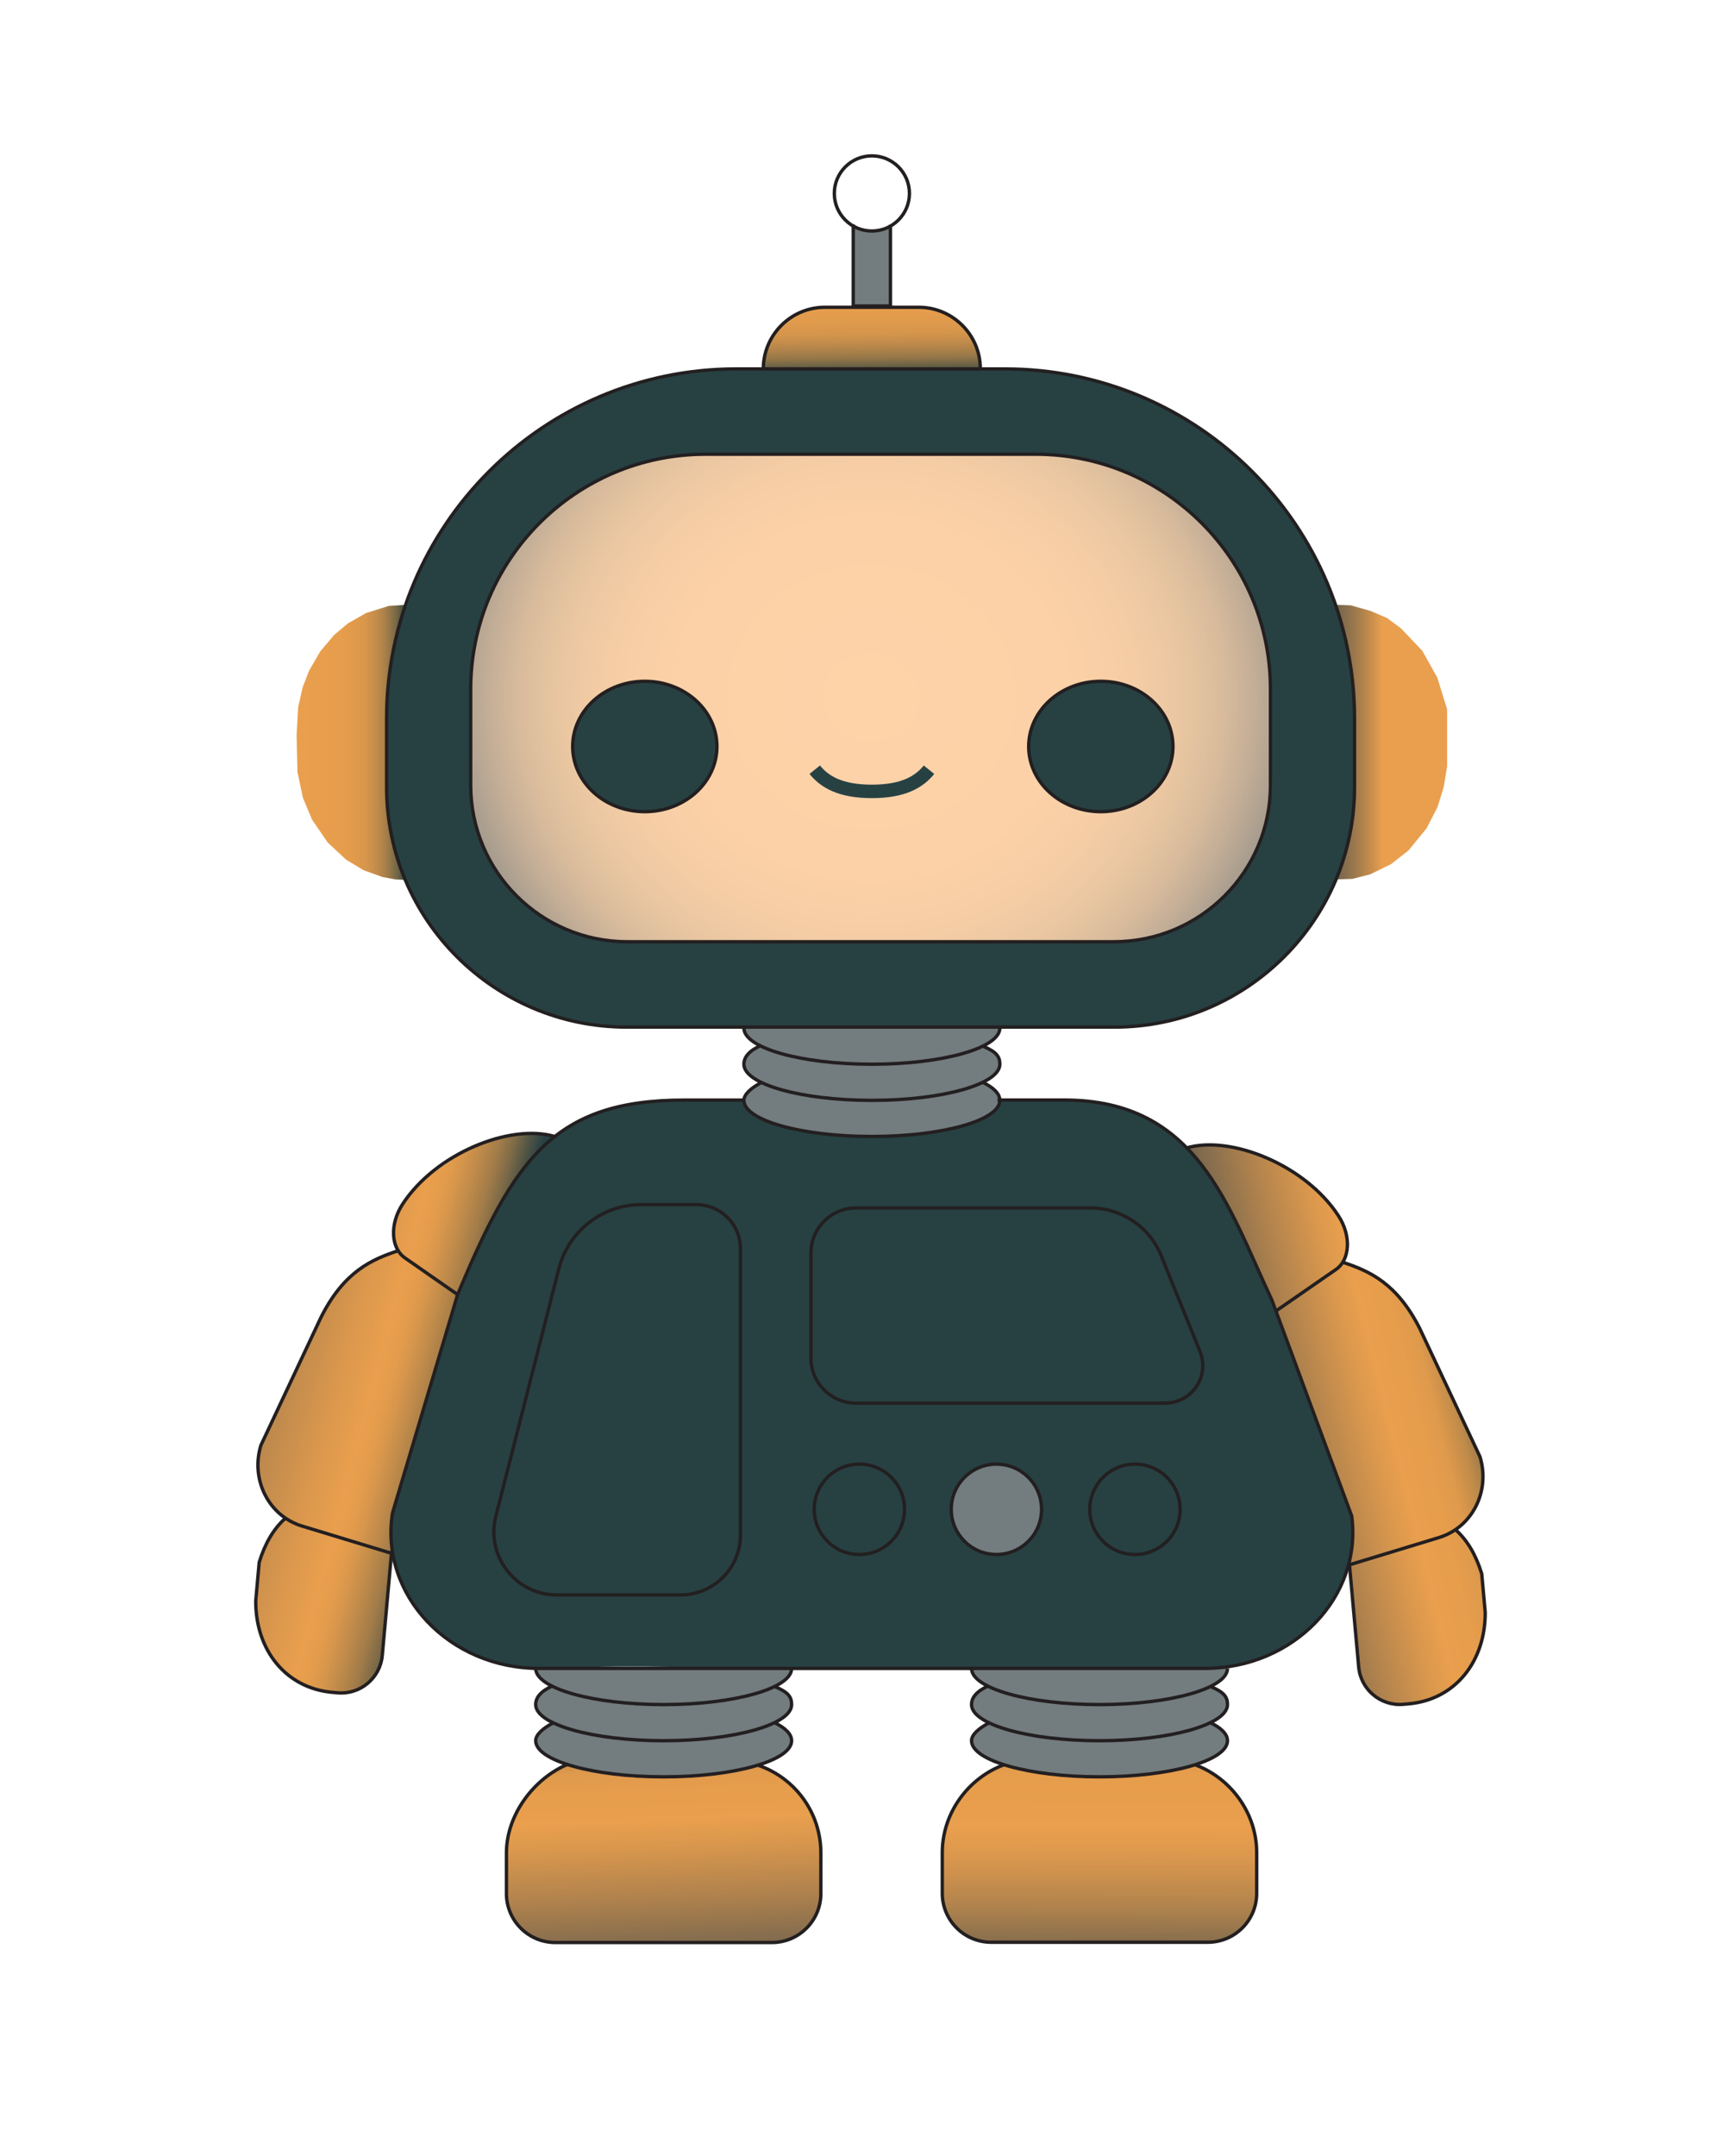<?xml version="1.0" encoding="UTF-8"?>
<svg xmlns="http://www.w3.org/2000/svg" xmlns:xlink="http://www.w3.org/1999/xlink" viewBox="0 0 511.6 640.4">
  <defs>
    <style>
      .cls-1, .cls-2 {
        fill: none;
      }

      .cls-1, .cls-2, .cls-3 {
        stroke-miterlimit: 10;
      }

      .cls-1, .cls-3 {
        stroke: #231f20;
      }

      .cls-4 {
        fill: url(#linear-gradient);
      }

      .cls-4, .cls-5, .cls-6, .cls-7, .cls-8, .cls-9, .cls-10, .cls-11, .cls-12, .cls-13 {
        stroke-width: 0px;
      }

      .cls-5 {
        fill: url(#linear-gradient-6);
      }

      .cls-6, .cls-3 {
        fill: #274143;
      }

      .cls-7 {
        fill: url(#linear-gradient-5);
      }

      .cls-2 {
        stroke: #274143;
        stroke-width: 4px;
      }

      .cls-8 {
        fill: url(#linear-gradient-2);
      }

      .cls-9 {
        fill: url(#linear-gradient-7);
      }

      .cls-10 {
        fill: url(#linear-gradient-3);
      }

      .cls-11 {
        fill: url(#radial-gradient);
      }

      .cls-12 {
        fill: #737c7f;
      }

      .cls-13 {
        fill: url(#linear-gradient-4);
      }
    </style>
    <linearGradient id="linear-gradient" x1="354.57" y1="431.24" x2="440.6" y2="410.09" gradientUnits="userSpaceOnUse">
      <stop offset=".22" stop-color="#73644e"/>
      <stop offset=".42" stop-color="#b0824d"/>
      <stop offset=".58" stop-color="#d9974d"/>
      <stop offset=".66" stop-color="#e99f4d"/>
      <stop offset=".76" stop-color="#e69d4c"/>
      <stop offset=".82" stop-color="#df9a4c"/>
      <stop offset=".85" stop-color="#d2934b"/>
      <stop offset=".89" stop-color="#bf8b4a"/>
      <stop offset=".92" stop-color="#a77f49"/>
      <stop offset=".94" stop-color="#8a7048"/>
      <stop offset=".97" stop-color="#665f46"/>
      <stop offset=".99" stop-color="#3f4c44"/>
      <stop offset="1" stop-color="#274143"/>
    </linearGradient>
    <linearGradient id="linear-gradient-2" x1="53.45" y1="399.39" x2="139.25" y2="422.24" gradientUnits="userSpaceOnUse">
      <stop offset="0" stop-color="#73644e"/>
      <stop offset=".09" stop-color="#866d4d"/>
      <stop offset=".35" stop-color="#bb884d"/>
      <stop offset=".55" stop-color="#dc984d"/>
      <stop offset=".66" stop-color="#e99f4d"/>
      <stop offset=".71" stop-color="#e49c4c"/>
      <stop offset=".75" stop-color="#d7964c"/>
      <stop offset=".8" stop-color="#c18b4a"/>
      <stop offset=".86" stop-color="#a27c49"/>
      <stop offset=".91" stop-color="#7b6947"/>
      <stop offset=".96" stop-color="#4b5244"/>
      <stop offset="1" stop-color="#274143"/>
    </linearGradient>
    <linearGradient id="linear-gradient-3" x1="326.57" y1="588.18" x2="326.83" y2="494.68" gradientUnits="userSpaceOnUse">
      <stop offset=".07" stop-color="#73644e"/>
      <stop offset=".11" stop-color="#836c4d"/>
      <stop offset=".23" stop-color="#af824d"/>
      <stop offset=".34" stop-color="#ce914d"/>
      <stop offset=".43" stop-color="#e29b4d"/>
      <stop offset=".49" stop-color="#e99f4d"/>
      <stop offset=".65" stop-color="#e69d4c"/>
      <stop offset=".72" stop-color="#df9a4c"/>
      <stop offset=".78" stop-color="#d2934b"/>
      <stop offset=".83" stop-color="#bf8b4a"/>
      <stop offset=".87" stop-color="#a77f49"/>
      <stop offset=".91" stop-color="#8a7048"/>
      <stop offset=".95" stop-color="#665f46"/>
      <stop offset=".98" stop-color="#3f4c44"/>
      <stop offset="1" stop-color="#274143"/>
    </linearGradient>
    <linearGradient id="linear-gradient-4" x1="198.98" y1="602.68" x2="195.16" y2="509.13" gradientUnits="userSpaceOnUse">
      <stop offset=".22" stop-color="#73644e"/>
      <stop offset=".42" stop-color="#b0824d"/>
      <stop offset=".58" stop-color="#d9974d"/>
      <stop offset=".66" stop-color="#e99f4d"/>
      <stop offset=".76" stop-color="#e69d4c"/>
      <stop offset=".82" stop-color="#df9a4c"/>
      <stop offset=".85" stop-color="#d2934b"/>
      <stop offset=".89" stop-color="#bf8b4a"/>
      <stop offset=".92" stop-color="#a77f49"/>
      <stop offset=".94" stop-color="#8a7048"/>
      <stop offset=".97" stop-color="#665f46"/>
      <stop offset=".99" stop-color="#3f4c44"/>
      <stop offset="1" stop-color="#274143"/>
    </linearGradient>
    <linearGradient id="linear-gradient-5" x1="258.61" y1="69.68" x2="259.31" y2="130" gradientUnits="userSpaceOnUse">
      <stop offset=".13" stop-color="#e99f4d"/>
      <stop offset=".35" stop-color="#e79e4c"/>
      <stop offset=".43" stop-color="#e09a4c"/>
      <stop offset=".49" stop-color="#d4954b"/>
      <stop offset=".53" stop-color="#c38c4b"/>
      <stop offset=".57" stop-color="#ad8249"/>
      <stop offset=".61" stop-color="#927548"/>
      <stop offset=".64" stop-color="#716546"/>
      <stop offset=".67" stop-color="#4d5344"/>
      <stop offset=".69" stop-color="#274143"/>
    </linearGradient>
    <linearGradient id="linear-gradient-6" x1="383.4" y1="220.41" x2="421.8" y2="220.41" gradientUnits="userSpaceOnUse">
      <stop offset=".24" stop-color="#274143"/>
      <stop offset=".28" stop-color="#284143"/>
      <stop offset=".29" stop-color="#2f4444"/>
      <stop offset=".3" stop-color="#3b4947"/>
      <stop offset=".31" stop-color="#3e4a47"/>
      <stop offset=".32" stop-color="#494f48"/>
      <stop offset=".33" stop-color="#5b584b"/>
      <stop offset=".33" stop-color="#73644e"/>
      <stop offset=".39" stop-color="#7d694d"/>
      <stop offset=".49" stop-color="#9a774d"/>
      <stop offset=".63" stop-color="#c98f4d"/>
      <stop offset=".71" stop-color="#e99f4d"/>
    </linearGradient>
    <linearGradient id="linear-gradient-7" x1="88.12" y1="220.47" x2="120.97" y2="220.47" gradientUnits="userSpaceOnUse">
      <stop offset="0" stop-color="#e99f4d"/>
      <stop offset=".39" stop-color="#e79e4c"/>
      <stop offset=".54" stop-color="#e09a4c"/>
      <stop offset=".64" stop-color="#d4954b"/>
      <stop offset=".72" stop-color="#c38c4b"/>
      <stop offset=".79" stop-color="#ad8249"/>
      <stop offset=".85" stop-color="#927548"/>
      <stop offset=".91" stop-color="#716546"/>
      <stop offset=".96" stop-color="#4d5344"/>
      <stop offset="1" stop-color="#274143"/>
    </linearGradient>
    <radialGradient id="radial-gradient" cx="258.77" cy="207.28" fx="258.77" fy="207.28" r="136.25" gradientTransform="translate(0 16.45) scale(1 .92)" gradientUnits="userSpaceOnUse">
      <stop offset="0" stop-color="#fed3a8"/>
      <stop offset=".42" stop-color="#fcd1a7"/>
      <stop offset=".57" stop-color="#f5cda5"/>
      <stop offset=".68" stop-color="#e9c6a1"/>
      <stop offset=".77" stop-color="#d8bb9c"/>
      <stop offset=".84" stop-color="#c2ad96"/>
      <stop offset=".91" stop-color="#a79c8e"/>
      <stop offset=".97" stop-color="#878985"/>
      <stop offset="1" stop-color="#737c7f"/>
    </radialGradient>
  </defs>
  <g id="Layer_2" data-name="Layer 2">
    <polyline class="cls-4" points="352.57 340.91 359.7 340.03 368.53 341.24 375.54 343.57 383.18 347.46 389.35 351.88 394.91 357.42 398.92 363.44 400.31 368.2 399.96 372.42 398.92 374.87 403.4 376.51 407.78 378.65 410.91 380.74 415.77 385.32 419.76 390.85 423.81 398.81 439.56 432.35 440.59 437.25 440.41 441.19 438.74 446.83 435.9 451.21 432.42 454.31 435.99 458.37 439.14 464.34 440.59 469.23 440.92 475.28 441.17 481.42 440.39 486.56 438.18 492.67 435.33 497.14 432.31 500.29 427.46 503.54 422.71 505.31 416.95 506.17 411.18 505.3 407.26 502.7 404.61 499.19 403.65 495.03 400.87 464.75 401.75 459.39 401.9 455.48 401.61 450.51 379.01 389.4 377.55 384.93 369.84 368.5 365.1 358.75 361.09 351.86 356.61 345.52 352.57 340.91"/>
    <polyline class="cls-8" points="164.84 337.53 158.42 336.61 148.81 337.79 138.13 341.77 126.2 349.93 119.62 357.61 117.89 361.03 116.93 366.15 118.31 371.45 114.22 372.93 106.99 376.81 101.13 382.28 96.38 389.31 77.51 429.25 76.64 435.69 77.62 441.27 79.34 445.04 82.44 448.96 84.81 450.88 81.64 454.38 78.57 459.77 77.01 463.99 76.04 474.71 76.19 479.41 77.76 486.24 80.66 492.04 83.94 495.98 88.31 499.33 93.04 501.46 99.24 502.66 103.25 502.66 106.91 501.47 109.63 499.59 112.14 496.84 113.48 493.94 116.38 460.56 116.15 453.13 116.74 448.92 135.95 384.48 138.81 377.58 143.89 366.6 148.52 357.75 154.06 349.04 160.27 341.61 164.84 337.53"/>
    <path class="cls-10" d="m298.29,524.13c-.91.33-1.95.77-3.08,1.36-.57.29-1.6.85-2.82,1.67-.75.51-1.91,1.35-3.22,2.53-1.12,1.02-2,1.99-2.66,2.77-.62.74-1.34,1.67-2.08,2.81-.75,1.16-1.27,2.14-1.56,2.71-.63,1.27-1.06,2.36-1.34,3.13-.36,1.02-.6,1.86-.73,2.37-.32,1.26-.5,2.31-.6,3.03-.03.23-.15,1.07-.22,2.28-.09,1.47-.06,2.53-.04,3.35.04,1.82.02,3.14,0,5.37-.03,2.85-.12,3.63.02,5.51.08,1.09.19,1.93.44,2.89.18.68.49,1.68,1.04,2.81.31.64.83,1.57,1.64,2.58.41.52,1.06,1.26,1.96,2.04.82.7,1.56,1.17,2,1.44.69.41,1.53.83,2.52,1.19.26.09,1.23.43,2.59.67,2.1.36,3.79.22,4.26.19,4.41-.32,8.84.02,13.27,0h43.98c.35,0,2.57.04,5.16,0,.64-.01,1.6-.03,2.82-.28.71-.14,1.33-.32,1.83-.49.64-.22,1.53-.57,2.51-1.12,1.15-.65,2-1.34,2.54-1.82.44-.39,1.11-1.05,1.82-1.96.83-1.08,1.34-2.04,1.59-2.57.33-.68.77-1.73,1.07-3.07.23-1.01.28-1.77.35-2.72.09-1.28.04-1.93.01-3.72,0-.52,0-1.74,0-4.17,0-3.56.04-3.63,0-4.68-.06-1.58-.1-2.76-.35-4.31-.14-.9-.53-3.02-1.53-5.59-.37-.96-1.08-2.61-2.25-4.51-.78-1.27-2.11-3.2-4.14-5.23-1.18-1.18-2.46-2.12-5.02-3.99-2.89-2.12-3.88-2.57-5.04-2.47-.44.04-.41.11-2.26.52-1.47.32-2.35.46-3.06.6-2.82.53-3.19.99-5.29,1.42-2.32.47-2.21-.03-5.89.3-3.09.28-3.24.63-6.11.82-.57.04-1.08.06-5.07,0-4.08-.06-6.12-.09-7.08-.15-2.25-.14-1.95-.24-7.3-.82-4.68-.51-4.78-.42-6.63-.75-2.69-.47-5.22-1.14-5.96-1.34-.85-.23-1.57-.44-2.09-.59Z"/>
    <path class="cls-13" d="m168.21,523.94c-1.46.1-2.44,1.12-3.35,2-4.13,4.01-4.09,2.67-6.9,5.81-2.74,3.07-4.21,5.95-4.69,6.95-1.76,3.65-2.36,6.82-2.59,8.37-.2,1.33-.12,1.51-.22,6.49-.15,7.86-.35,8.95.24,11.47.35,1.45.84,3.43,2.31,5.58,1.6,2.34,3.52,3.65,4.5,4.23,1.06.64,2.56,1.34,5.05,1.87,4.13.87,7.25.44,10.13.21,4.01-.33,8.05.03,12.07,0,8.29-.06,14.8-.02,20.94,0,5.86.02,11.78-.82,17.59,0,0,0,3.81.54,8.17-.16.94-.15,2.29-.43,3.83-1.13.56-.25,1.44-.7,2.43-1.39,1.13-.8,1.92-1.6,2.36-2.09.4-.44.99-1.14,1.58-2.09.71-1.15,1.12-2.15,1.33-2.74.2-.55.52-1.56.74-3.08.25-1.77.17-2.92.12-4.78-.1-3.52.09-2.94,0-7.38-.05-2.61-.08-3.91-.2-5.06-.25-2.52-.47-4.74-1.59-7.31-.68-1.57-1.39-2.59-2.67-4.4-1.07-1.53-2.26-3.19-4.21-5.03-.8-.75-2.3-1.8-5.3-3.91-2.2-1.54-3.44-2.33-4.89-2.08-.33.06-.3.11-1.49.51,0,0-1.59.54-3.58,1.04-1.85.47-3.36.6-6.11.89-6.04.65-5.15.71-7.75.89-3.05.22-5.42.22-7.3.22-1.32,0-3.37-.02-5.89-.15-2.01-.1-3.4-.22-6.04-.45-2.01-.17-3.73-.32-6.04-.6-2.37-.28-3.58-.43-5.14-.75-1.94-.4-2.91-.59-4.25-1.04-1.84-.62-2.26-1-3.22-.93Z"/>
    <path class="cls-6" d="m220.64,326.71s-12.91-.46-24.31.21c-9.64.56-11.05,1.32-13.94,2.1-7.78,2.11-12.58,5.08-13.94,5.95-.77.49-3,1.95-5.61,4.23-1.36,1.18-3.75,3.39-6.87,7.31-4.22,5.29-6.72,9.87-9.2,14.47-1.52,2.8-2.95,5.85-5.8,11.93-2.17,4.63-3.16,6.91-4.12,9.47-1.25,3.31-1.99,5.82-2.58,7.77-2.27,7.64-4.57,15.27-6.83,22.92,0,0-1.37,4.58-4.1,13.74-1.97,6.61-2.96,9.91-2.96,9.91-1.94,5.92-2.9,7.85-3.64,12.2-.55,3.25-.6,5.56-.58,6.93.02,1.08.1,3.5.71,6.54.28,1.41.91,4.16,2.31,7.43.41.97,1.39,3.15,3.05,5.74.93,1.45,3.25,4.87,7.16,8.4.92.83,3,2.64,5.98,4.51,1.26.79,3.72,2.25,7.06,3.61,1.34.55,3.81,1.47,7.03,2.21.8.18,3.3.74,6.92,1.05,4.45.39,7.84.19,8.56.15,24.21-1.33,48.5.17,72.75,0,40.79-.28,61.18-.42,67.98,0,17.37,1.08,34.81,0,52.22,0,.95,0,4.05,0,8.01-.67,3.29-.55,5.85-1.35,7.29-1.84,2.13-.72,3.78-1.46,4.74-1.91,2.3-1.08,4.05-2.14,5.08-2.8,1.71-1.09,2.99-2.08,3.73-2.67,1.82-1.46,3.14-2.75,3.8-3.42,1.81-1.84,3.06-3.45,3.69-4.29.48-.64,1.73-2.36,3.08-4.8,1.22-2.19,2.63-4.74,3.59-8.35.89-3.35.95-5.96,1.02-9.28.06-2.87-.14-4.2-.29-4.97-.23-1.23-.57-1.79-1.95-5.46-.41-1.09-.8-2.18-1.21-3.27-.03-.08,0-.01-4.04-10.93-5.16-13.97-8.58-25.73-15.85-42.88-.79-1.87-1.43-3.33-2.72-6.26-5.15-11.75-7.8-17.75-11.39-24.11-1.48-2.62-3-5.35-5.2-8.51-2.61-3.75-4.66-6.01-5.24-6.65-1.02-1.12-2.68-2.91-5.15-4.95-3.39-2.8-6.37-4.46-7.55-5.09-.92-.49-3.33-1.73-6.65-2.87-3.76-1.29-6.73-1.78-9.35-2.19-3.37-.54-4.9-1-9.88-.94-11.33.15-18.56.22-18.56.22-.38.67.39,1.28-.15,2.39-.3.61-2.63,2.53-3.65,2.91-4.69,1.72-7.69,2.87-12,3.61q-5.72.98-10.11,1.48c-.95.11-3.28.77-7.85.79-4.37.03-6.56.04-7.83,0-5.22-.15-9.21-.64-10.58-.82-3.63-.47-6.13-.99-9.24-1.64-4.6-.96-5.86-1.44-7.01-2.01-2.05-1.03-2.97-1.79-4.25-2.39-1.63-.75-2.09-1.22-2.63-2.29-.49-.96-.72-1.28-.92-1.93Z"/>
    <polygon class="cls-12" points="288.63 495.5 364.68 495.03 364.33 496.94 361.36 499.9 359.64 500.88 362.51 502.36 364.68 504.56 364.38 507.57 362.11 510.13 359.59 511.61 363.19 514 364.63 516.49 363.79 519.29 360.68 521.77 355.03 524.13 344.42 526.66 332.42 527.78 320.27 527.63 310.56 526.56 304.08 525.62 298.29 524.13 293.07 522.02 289.83 519.66 288.63 516.98 289.57 514.51 291.69 512.83 293.73 511.61 291.09 510.05 288.99 507.69 288.63 504.78 290.68 502.32 293.78 500.63 290.57 499.42 288.89 497.07 288.63 495.5"/>
    <polygon class="cls-12" points="159.14 495.5 235.19 495.5 234.3 497.82 231.66 500.03 230.09 500.88 232.55 502.06 234.64 503.98 235.07 507.04 232.91 509.91 230.1 511.61 233.35 513.68 235.19 515.85 234.7 518.69 232.74 520.77 228.11 523.21 225.02 524.29 218.57 525.8 212.2 526.7 206.09 527.63 198.78 527.85 190.27 527.54 182.2 526.81 175.68 525.91 170.05 524.57 166.02 523.23 161.67 520.83 159.42 518.26 159.14 515.85 160.88 514.06 164.23 511.61 161.95 510.29 159.88 508.36 158.98 506.25 159.99 503.55 162 502.1 164.24 500.88 161.33 499.3 159.65 497.29 159.14 495.5"/>
    <polygon class="cls-12" points="294.15 434.85 288.63 437.07 284.98 440.5 282.97 445.08 282.61 447.99 282.97 451.57 284.2 455.03 286.88 458.27 289.45 460.17 293.37 461.29 297.61 461.63 300.97 460.84 304.43 458.94 307.45 455.48 309.02 452.12 309.45 447.2 308.57 442.84 306.34 439.94 303.32 437.25 300.41 435.69 296.83 434.85 294.15 434.85"/>
    <polygon class="cls-12" points="223.28 323.36 220.64 326.71 221.57 328.64 224.2 330.93 230.98 334.06 238.25 335.52 247.08 336.97 255.28 337.79 263.11 337.79 272.35 336.86 281.07 335.52 286.88 334.29 291.8 332.16 296.72 328.99 296.87 326.61 295.5 323.76 291.96 321.43 288.18 323.13 280.29 325.12 270.22 326.35 263.87 326.71 255.8 326.7 248.44 326.38 240.92 325.51 234.27 324.14 228.69 322.37 226.22 321.5 223.28 323.36"/>
    <polygon class="cls-12" points="257.25 326.71 252.89 326.66 243.13 325.82 233.05 323.9 226.22 321.5 222.1 318.63 220.92 316 221.87 313.5 223.98 311.61 225.59 310.45 232.66 313.27 232.66 313.27 240.43 314.65 252.89 315.93 261.73 315.99 273.23 315.29 282.97 313.6 288.45 312.15 292.92 310.7 295.44 312.59 296.82 314.5 296.82 317.23 295.45 319.15 291.96 321.43 286.99 323.66 280.29 325.12 274.25 325.79 268.88 326.38 263.87 326.71 257.25 326.71"/>
    <polygon class="cls-12" points="296.72 306.73 292.92 310.7 280.43 314.21 273.23 315.29 263.41 316 252.89 315.93 244.17 315.22 238.02 314.28 230.62 312.47 225.59 310.45 221.96 307.72 220.92 305.04 297.38 305.04 296.72 306.73"/>
    <polyline class="cls-12" points="253.51 67.42 253.27 91.32 264.55 91.32 264.55 66.95 262.36 68.29 258.91 68.6 256.47 68.29 253.51 67.42 253.5 68.29"/>
    <polyline class="cls-7" points="226.88 109.27 291.26 109.42 290.57 104.57 288 99.13 283.2 94.4 277.34 91.8 271.75 91.26 253.27 91.32 243.27 91.35 238.33 92.56 234.63 94.81 230.91 97.94 228.37 101.37 226.88 105.39 226.88 109.27"/>
    <polyline class="cls-5" points="396.82 179.63 398.38 184.67 400.7 193.64 402.04 203.03 402.42 213.44 402.34 238.66 401.44 246.56 399.62 254.46 396.82 261.18 401.79 261.02 407.07 259.68 413.26 256.66 418.48 252.56 423.85 245.99 427.09 239.67 428.93 233.75 429.93 227.63 429.93 221.22 429.93 210.63 426.99 201.19 422.57 193.29 416.2 186.59 412.02 183.5 407.11 181.42 401.29 179.78 396.82 179.63"/>
    <polygon class="cls-9" points="115.53 179.95 108.77 182.06 103.36 185.15 99.28 188.57 95.12 193.5 91.84 199.16 89.92 204.13 88.58 210.04 88.12 218.39 88.38 229.29 90 236.98 92.74 243.49 97.38 250.25 102.79 255.29 108.02 258.45 113.65 260.48 117.6 261.2 120.75 261.32 117.76 254.31 115.88 244.76 114.78 233.14 114.86 221.7 114.86 209.89 116.25 196.43 117.47 190.06 119.36 184.14 120.97 179.61 115.53 179.95"/>
    <path class="cls-6" d="m304.55,109.74h-91.84l-8.6.85-11.85,2.38-13.57,4.6-10.25,4.97-9.65,6.07-8.98,7.13-6.69,6.5-5.53,6.37-7.17,10.14-5.96,11.05-3.49,9.83-2.95,8.31-1.77,8.5-1.09,9.16-.29,9.86v14.09l.33,11.05,1.6,9.67,2.64,8.63,2.39,5.6,3.77,6.88,4.52,6.44,5.21,5.91,6.32,5.71,5.12,3.74,6.61,3.9,5.7,2.64,5.22,1.91,8.61,2.19,7.56,1.01,11.13.23h28.56s.78,0,.78,0c.28,0,6.9,0,7.27,0h63.61c1.86,0,3.72,0,5.58,0,11.24,0,22.49,0,33.73,0,3.99-.33,7.99-.67,11.98-1l8.81-2.08,8.85-3.36,7.96-4.28,7.43-5.31,5.88-5.36,4.69-5.29,6.08-8.85,4.77-9.89,2.48-7.59,1.61-7.85.75-8.95v-9.06l.02-10.96-.33-10.06-.73-6.58-2.98-13.91-4.18-11.78-5.21-10.57-5.28-8.37-6.26-8.08-7-7.4-10.72-8.99-9-5.88-8.72-4.54-9.84-3.94-5.6-1.99-6.04-1.34-7.27-1.45-8.72-.61Z"/>
    <path class="cls-11" d="m203.25,134.94c-2.78.24-4.77.68-7.71,1.34-2.1.47-5.2,1.17-9.17,2.57-2.08.73-5.01,1.78-8.61,3.69-3.23,1.71-5.54,3.34-7.6,4.81-1.13.8-2.97,2.11-5.25,4.02-3.14,2.64-5.3,4.89-6.6,6.26-1.02,1.08-2.69,2.84-4.7,5.37-1.33,1.67-2.72,3.41-4.25,5.93-1.49,2.44-2.35,4.35-3.47,6.82-1.14,2.53-2.03,4.5-2.91,7.27-1.02,3.23-1.45,5.73-2.01,9.06-.41,2.43-.79,4.6-1.01,7.49-.26,3.42.02,3.58,0,11.18,0,2.9-.05,5.52-.11,8.83-.05,2.81-.07,4.21-.11,5.81-.09,3.88-.14,4.67-.11,6.37.02.96.07,3.39.34,5.81.19,1.79.77,5.98,2.57,11.07.64,1.81,1.8,5.03,4.14,8.83,1.65,2.69,3.23,4.59,4.25,5.81,1.15,1.37,2.72,3.24,5.14,5.37.91.79,3.18,2.72,6.48,4.7.52.31,2.8,1.65,6.04,3.02,1.77.75,4.13,1.73,7.38,2.46,2.82.64,5,.79,6.6.89,4.18.27,4.98-.19,11.4-.22,2.09-.01,3.7.03,6.93.11,3.65.09,4.68.17,7.49.22,3.31.06,5.68.02,7.38,0,1.62-.02,6.9-.01,17.44,0,14.11.02,12.74.15,21.24.11,8.54-.03,9.21-.16,19.57-.22,2.9-.02,7.53-.01,16.66,0,19.57.03,25.81.07,29.85.11,1.53.01,4.3.1,9.84.11,1.76,0,3.72,0,6.26-.45.64-.11,1.85-.41,4.25-1.01,3.32-.82,5-1.24,6.04-1.57,2.48-.77,3.8-1.19,5.48-2.12.77-.43.86-.55,4.36-3.13,3.59-2.65,3.39-2.45,4.25-3.13,1.3-1.04,3.07-2.47,5.03-4.58,1.91-2.06,3.1-3.82,4.14-5.37,1.22-1.82,2.43-3.63,3.58-6.26.7-1.6,1.1-2.88,1.68-4.7.42-1.32.96-3.06,1.45-5.37.2-.94.68-3.21.89-5.93.29-3.63-.01-6.4-.11-7.38-.61-6.23.26-6.45,0-20.24-.04-2.13-.15-6.84-.67-12.86-.41-4.68-.74-6.41-1.12-7.94-.28-1.11-.69-2.53-3.58-9.28-2.15-5.03-3.23-7.54-4.14-9.17-2.16-3.86-4.29-6.51-5.81-8.39-1.43-1.76-4.17-4.97-8.16-8.5-7.9-6.98-15.54-10.64-19.12-12.19-4.16-1.8-7.71-2.84-9.61-3.35-2.26-.61-4.97-1.22-8.05-1.68-.9-.13-4.66-.67-10.96-.78-2.93-.05-3.31.05-10.17.22-5.96.16-9.54.25-14.09.22-5.37-.03-5.22-.19-11.29-.22-3.54-.02-4.9.03-11.85.11-6.3.08-9.45.11-11.96.11-7.57,0-8.86-.17-19.45-.22-3.8-.02-5.94,0-6.93,0-5.27.03-5.44.12-9.06.11-5.76,0-5.91-.21-8.39,0Z"/>
  </g>
  <g id="Layer_1" data-name="Layer 1">
    <ellipse class="cls-3" cx="191.57" cy="221.7" rx="21.43" ry="19.36"/>
    <ellipse class="cls-3" cx="327.05" cy="221.7" rx="21.43" ry="19.36"/>
    <path class="cls-2" d="m276,228.6c-2.9,3.6-7.6,6.44-16.97,6.44s-14.07-2.84-16.97-6.44"/>
    <path class="cls-1" d="m218.74,109.57h79.8c57.33,0,103.88,46.55,103.88,103.88v20.28c0,39.36-31.95,71.31-71.31,71.31h-144.94c-39.36,0-71.31-31.95-71.31-71.31v-20.28c0-57.33,46.55-103.88,103.88-103.88Z"/>
    <path class="cls-1" d="m209.61,134.9h98.07c38.51,0,69.77,31.26,69.77,69.77v28.53c0,25.66-20.83,46.49-46.49,46.49h-144.63c-25.66,0-46.49-20.83-46.49-46.49v-28.53c0-38.51,31.26-69.77,69.77-69.77Z"/>
    <g>
      <path class="cls-1" d="m245.09,91.26h27.87c10.1,0,18.3,8.2,18.3,18.3h-64.48c0-10.1,8.2-18.3,18.3-18.3Z"/>
      <polyline class="cls-1" points="264.55 66.76 264.55 90.88 253.5 90.88 253.5 66.65"/>
      <circle class="cls-1" cx="259.03" cy="57.45" r="11.16"/>
    </g>
    <path class="cls-1" d="m296.35,326.71h19.89c39.43,0,48.44,31.27,61.65,59.45l23.69,64.07c3.17,24.07-17.29,45.27-43.7,45.27h-197.7c-26.78,0-47.36-21.78-43.57-46.13l19.35-64.89c16.78-40.13,28.53-57.76,67.32-57.76h17.37"/>
    <path class="cls-1" d="m291.96,321.43c3.24,1.58,5.09,3.41,5.09,5.37,0,5.93-17.02,10.73-38.02,10.73s-38.02-4.81-38.02-10.73c0-1.85,2.29-3.78,5.22-5.3"/>
    <path class="cls-1" d="m292.01,310.7c4.1,1.71,5.04,3.14,5.04,5.37,0,5.93-17.02,10.73-38.02,10.73s-38.02-4.81-38.02-10.73c0-2.1,1.47-3.97,5.15-5.62"/>
    <path class="cls-1" d="m297.05,305.34c0,5.93-17.02,10.73-38.02,10.73s-38.02-4.81-38.02-10.73"/>
    <path class="cls-1" d="m225.36,524.31c10.77,3.73,18.51,13.96,18.51,26v12.07c0,8.03-6.51,14.54-14.54,14.54h-64.33c-8.03,0-14.54-6.51-14.54-14.54v-12.07c0-11.39,8.2-22.09,18.07-26.27"/>
    <path class="cls-1" d="m235.19,495.52c0,5.93-17.02,10.73-38.02,10.73s-38.02-4.81-38.02-10.73"/>
    <path class="cls-1" d="m230.15,500.88c4.1,1.71,5.04,3.14,5.04,5.37,0,5.93-17.02,10.73-38.02,10.73s-38.02-4.81-38.02-10.73c0-2.1,1.47-3.97,5.15-5.62"/>
    <path class="cls-1" d="m230.1,511.61c3.24,1.58,5.09,3.41,5.09,5.37,0,5.93-17.02,10.73-38.02,10.73s-38.02-4.81-38.02-10.73c0-1.85,2.29-3.78,5.22-5.3"/>
    <path class="cls-1" d="m355.03,524.13c10.52,3.86,18.33,14.24,18.33,26.1v12.07c0,8.03-6.51,14.54-14.54,14.54h-64.33c-8.03,0-14.54-6.51-14.54-14.54v-12.07c0-11.86,7.81-22.24,18.33-26.1"/>
    <path class="cls-1" d="m364.68,495.52c0,5.93-17.02,10.73-38.02,10.73s-38.02-4.81-38.02-10.73"/>
    <path class="cls-1" d="m359.64,500.88c4.1,1.71,5.04,3.14,5.04,5.37,0,5.93-17.02,10.73-38.02,10.73s-38.02-4.81-38.02-10.73c0-2.1,1.47-3.97,5.15-5.62"/>
    <path class="cls-1" d="m359.59,511.61c3.24,1.58,5.09,3.41,5.09,5.37,0,5.93-17.02,10.73-38.02,10.73s-38.02-4.81-38.02-10.73c0-1.85,2.29-3.78,5.22-5.3"/>
    <path class="cls-1" d="m400.87,464.75l26.65-8.11c9.85-3,15.31-13.73,12.19-23.97l-17.89-38.09c-6.86-13.57-15.03-17.1-22.9-19.7"/>
    <path class="cls-1" d="m379.01,389.4l17.7-12.24c4.43-2.89,4.83-10.11.91-16.12h0c-9.8-15.02-31.93-24.02-45.22-20.08"/>
    <path class="cls-1" d="m400.85,463.98l2.81,31.1c.61,6.73,6.56,11.7,13.29,11.09l1.6-.14c13.78-1.24,22.8-12.62,22.7-27.21l-1.03-11.42c-1.7-5.52-4.22-9.91-7.8-13.1"/>
    <path class="cls-1" d="m116.35,461.33l-26.65-8.11c-9.85-3-15.31-13.73-12.19-23.97l17.89-38.09c6.86-13.57,15.03-17.1,22.9-19.7"/>
    <path class="cls-1" d="m135.95,384.48l-15.43-10.74c-4.43-2.89-4.83-10.11-.91-16.12h0c9.8-15.02,31.93-24.02,45.22-20.08"/>
    <path class="cls-1" d="m116.38,460.56l-2.81,31.1c-.61,6.73-6.56,11.7-13.29,11.09l-1.6-.14c-13.78-1.24-22.8-12.62-22.7-27.21l1.03-11.42c1.7-5.52,4.22-9.91,7.8-13.1"/>
    <circle class="cls-1" cx="337.19" cy="448.26" r="13.42"/>
    <circle class="cls-1" cx="296.03" cy="448.26" r="13.42"/>
    <circle class="cls-1" cx="255.31" cy="448.26" r="13.42"/>
    <path class="cls-1" d="m346.22,416.72h-91.89c-7.4,0-13.41-6-13.41-13.41v-31.15c0-7.4,6-13.41,13.41-13.41h69.6c9.26,0,17.59,5.61,21.06,14.19l11.53,28.47c2.96,7.31-2.42,15.29-10.31,15.29Z"/>
    <path class="cls-1" d="m202.16,473.68h-36.72c-12.21,0-21.16-11.51-18.14-23.34l18.72-73.51c2.86-11.22,12.96-19.07,24.53-19.07h16.32c7.25,0,13.12,5.87,13.12,13.12v84.98c0,9.85-7.98,17.83-17.83,17.83Z"/>
  </g>
</svg>